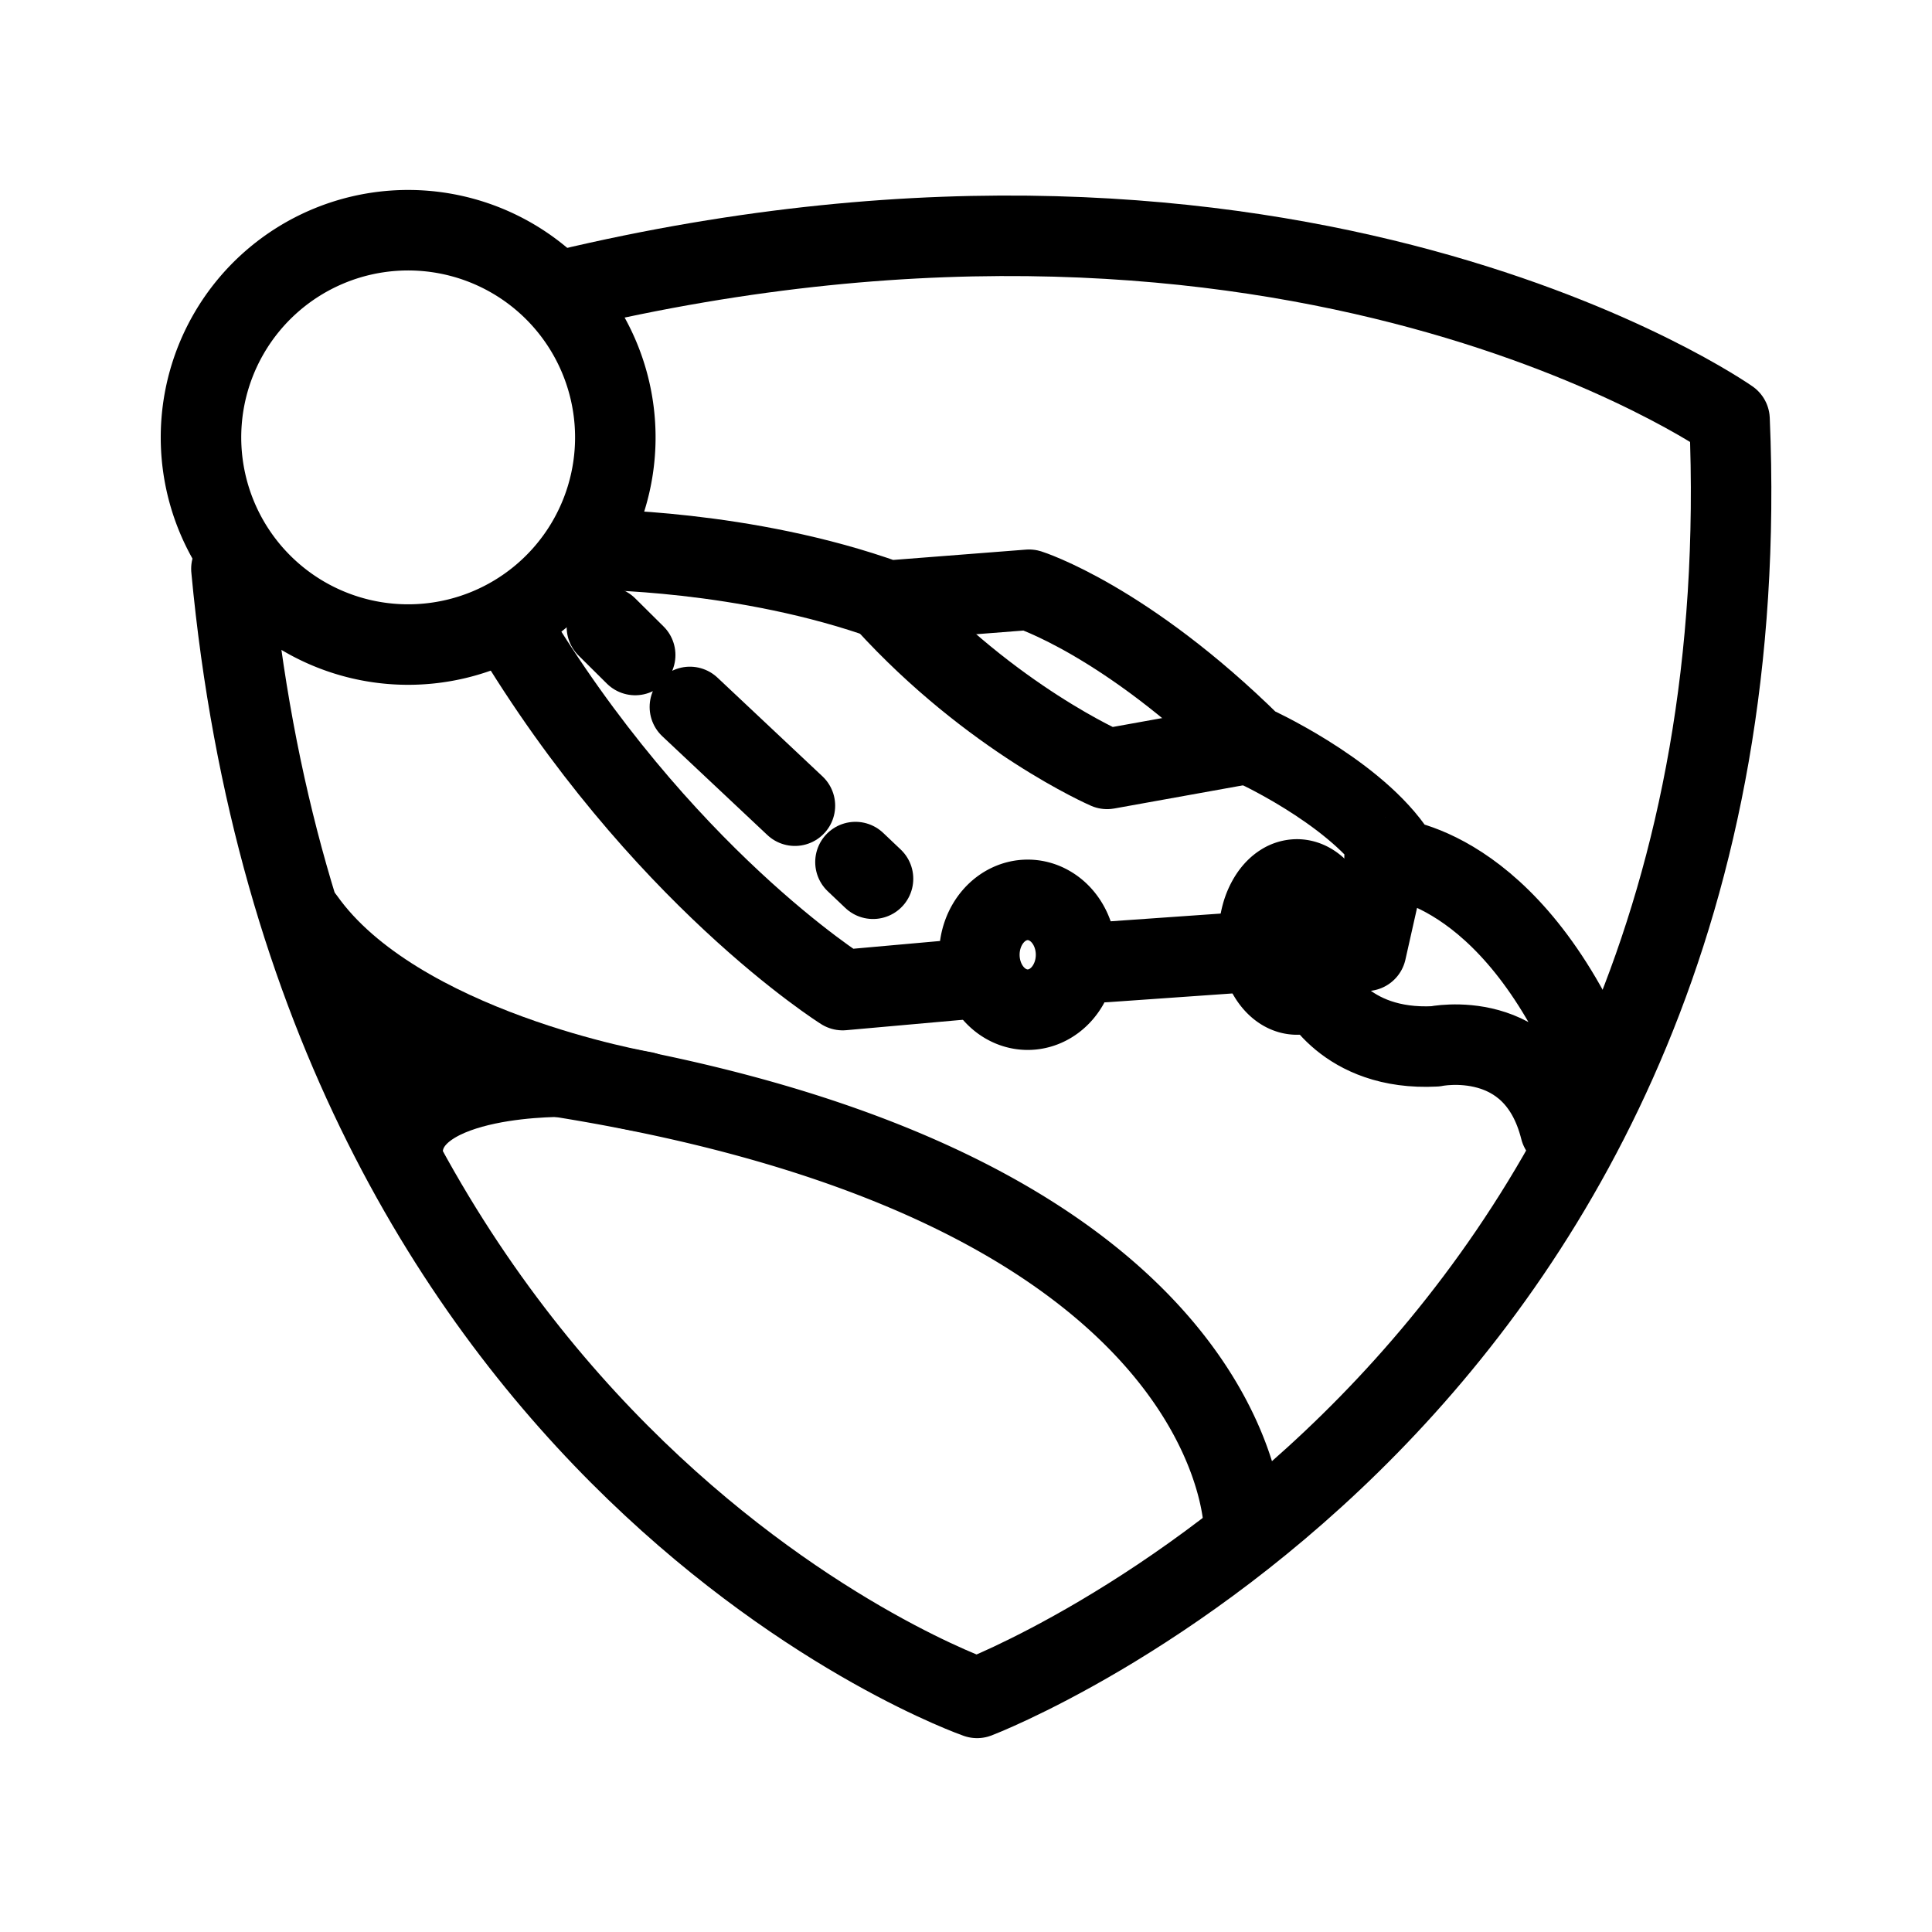 <svg width="192" height="192" fill="none" xmlns="http://www.w3.org/2000/svg"><path d="M55.996 28.83C128.865 11.427 171.88 41.682 171.88 41.682c4.115 97.01-74.779 127.052-74.779 127.052S31.364 145.843 22.997 56.528" stroke="#000" stroke-width="8" stroke-miterlimit="57.5" stroke-linecap="round" stroke-linejoin="round"/><path d="M61.15 43.466a20.587 20.587 0 0 1-35.146 14.558A20.588 20.588 0 1 1 61.15 43.466v0ZM123.63 151.858s.131-39.867-86.62-47.062M106.937 94.885c0 1.447-.506 2.835-1.407 3.859-.901 1.023-2.124 1.598-3.398 1.598s-2.496-.575-3.397-1.598c-.901-1.024-1.407-2.412-1.407-3.86 0-1.447.506-2.835 1.407-3.859.9-1.023 2.123-1.598 3.397-1.598.631 0 1.256.14 1.839.415a4.824 4.824 0 0 1 1.559 1.183c.446.507.8 1.109 1.041 1.77.242.663.366 1.373.366 2.09v0ZM132.68 93.114c0 1.517-.4 2.972-1.111 4.044-.712 1.073-1.677 1.675-2.683 1.675-.498 0-.991-.148-1.452-.435-.46-.288-.878-.709-1.23-1.24a6.447 6.447 0 0 1-.823-1.855 8.33 8.33 0 0 1-.288-2.189c0-.75.098-1.494.288-2.188a6.45 6.45 0 0 1 .823-1.855c.352-.531.77-.953 1.23-1.24a2.731 2.731 0 0 1 1.452-.435c1.006 0 1.971.602 2.683 1.675.711 1.072 1.111 2.527 1.111 4.043Z" stroke="#000" stroke-width="8" stroke-miterlimit="57.5" stroke-linecap="round" stroke-linejoin="round"/><path d="M130.744 98.146s2.825 6.313 11.884 5.839c0 0 9.843-2.06 12.434 8.237M137.594 85.22s11.384.057 20.044 18.766M123.524 94.644l-13.741.965M96.176 97.284l-12.432 1.111S65.52 86.974 50.608 61.985M58.827 54.622s15.216-.046 29.404 5.078l14.037-1.092s9.572 3.02 22.148 15.422c0 0 9.678 4.358 13.973 10.333M137.455 86.98l-1.69 7.513M56.5 107s-16.152-.452-16.5 7.345" stroke="#000" stroke-width="8" stroke-miterlimit="57.5" stroke-linecap="round" stroke-linejoin="round"/><path d="M64 108.5s-24.543-4.176-33.74-17.135M68.56 70.255l10.438 9.814M85.015 85.672l1.745 1.657M60.313 62.307l2.811 2.787M124.166 73.865l-14.141 2.546s-11.439-4.955-22.028-16.59" stroke="#000" stroke-width="8" stroke-miterlimit="57.5" stroke-linecap="round" stroke-linejoin="round"/></svg>